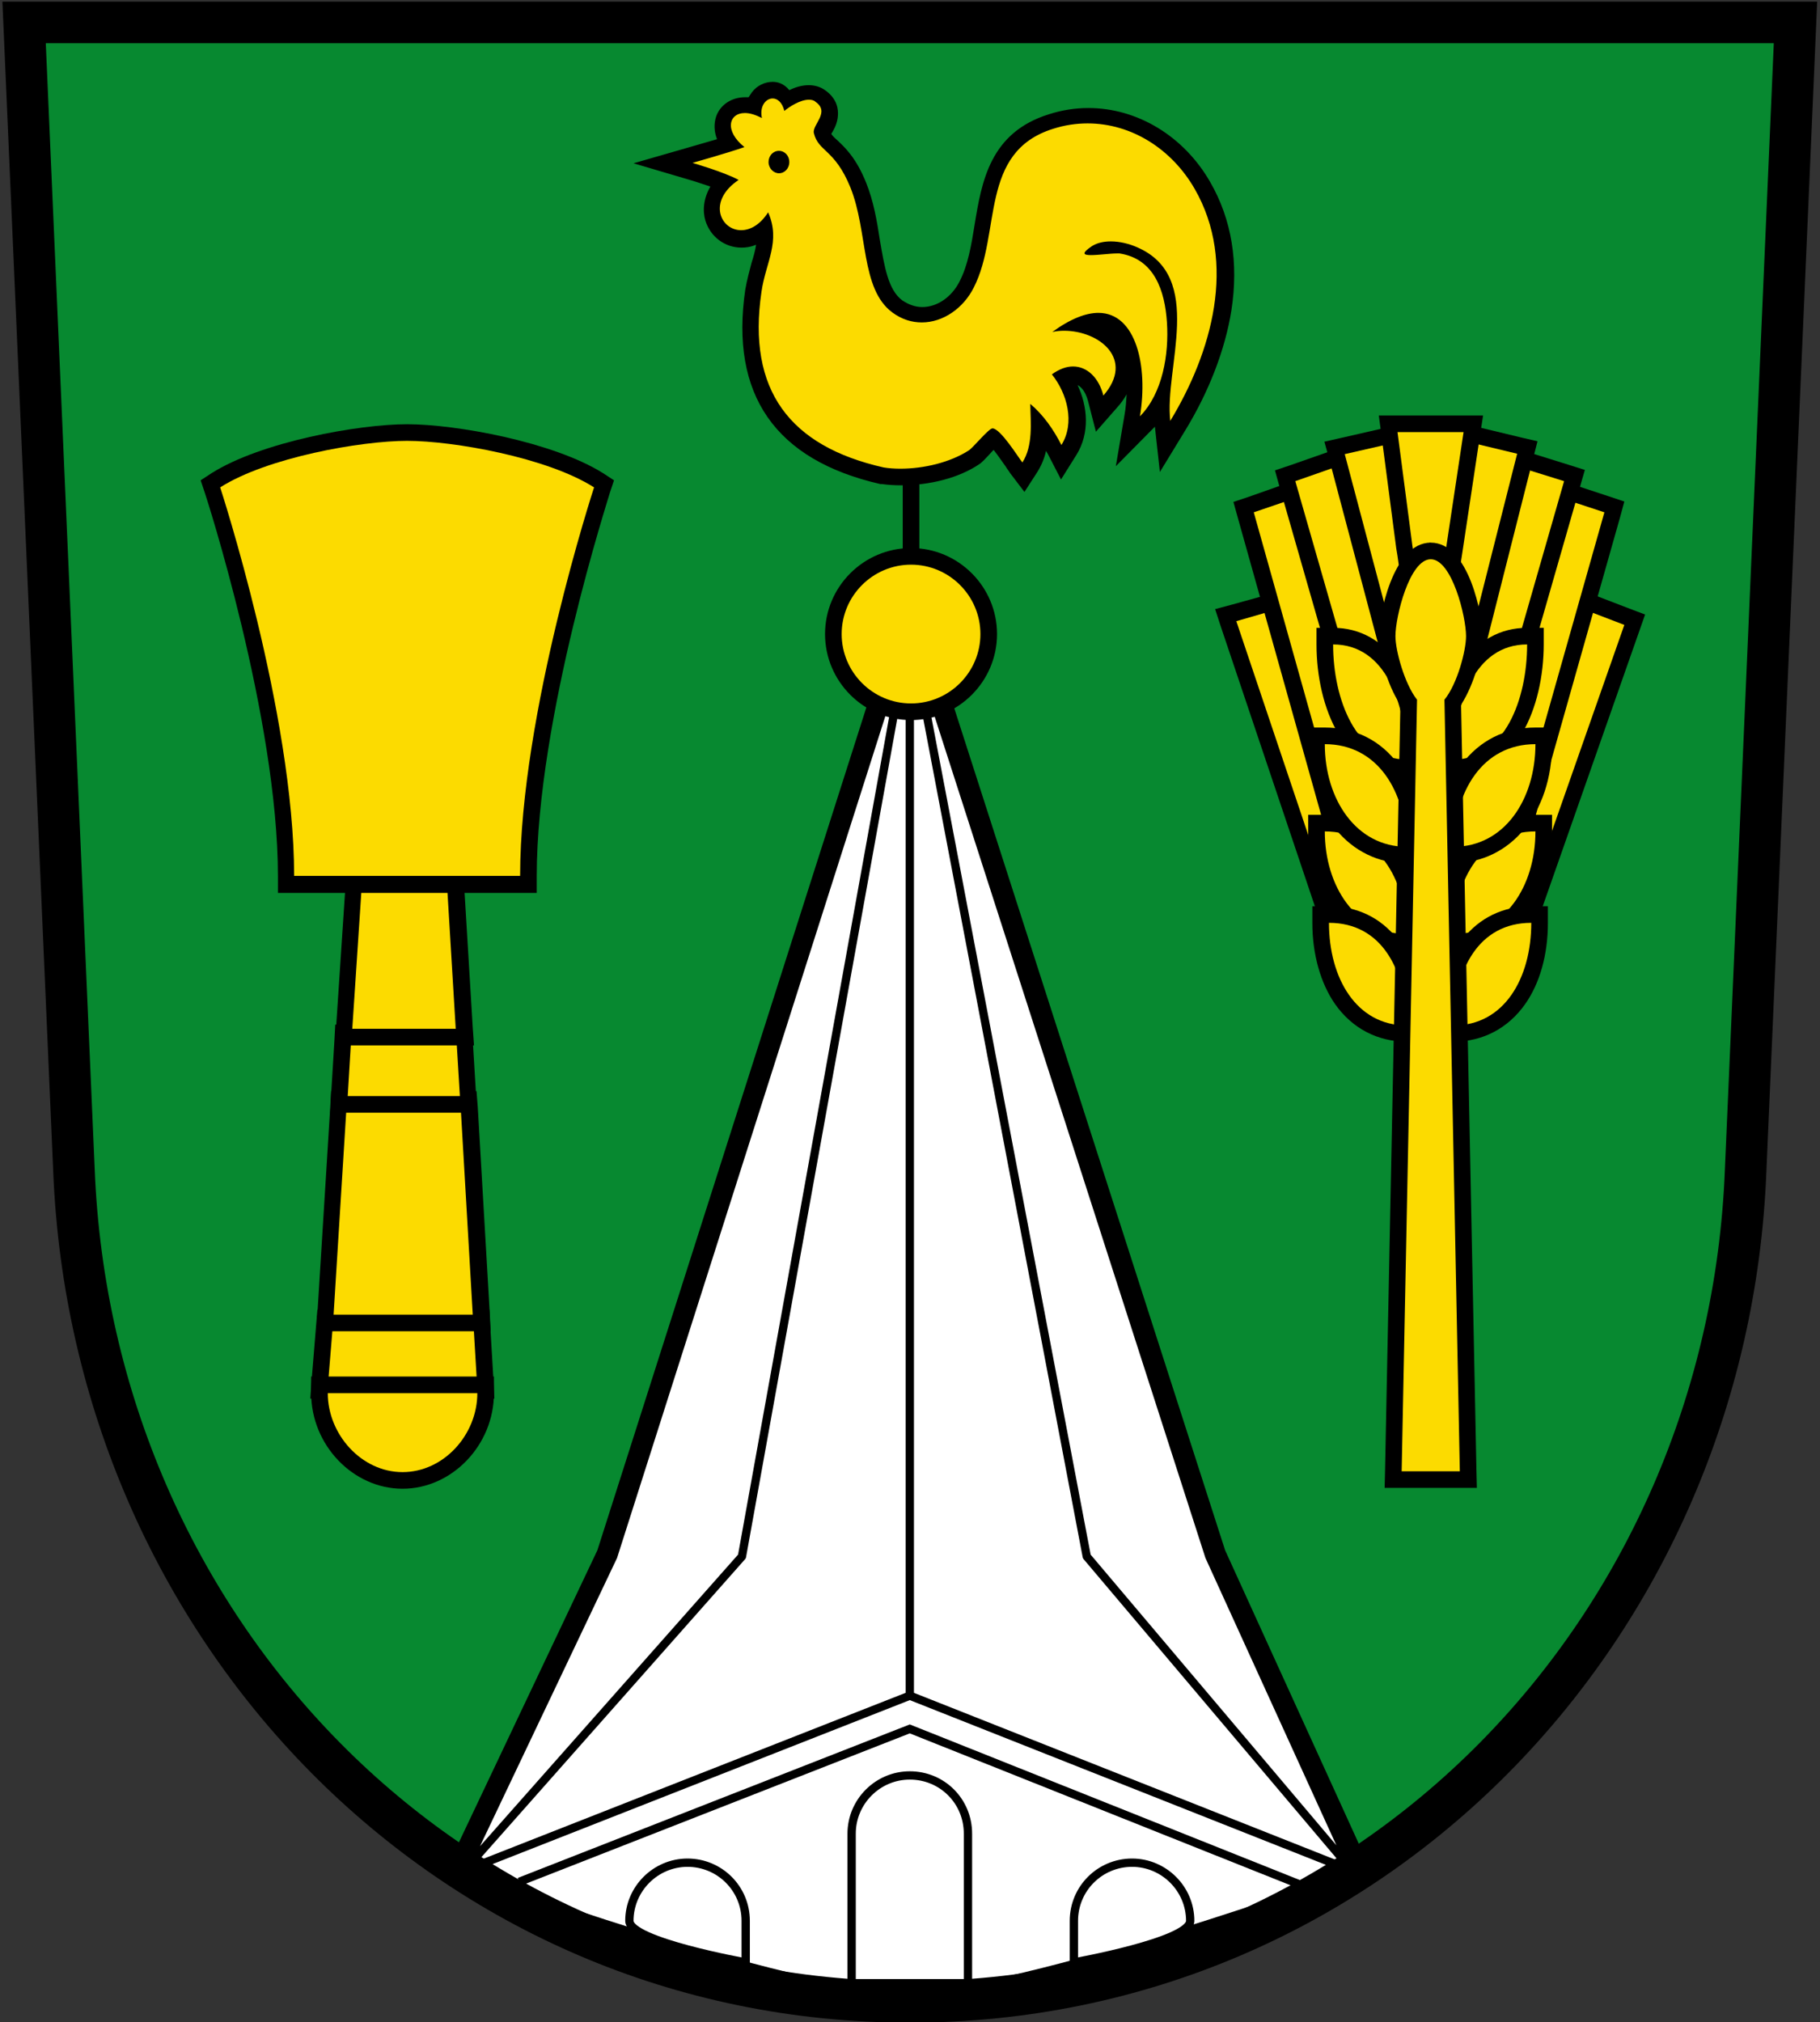 <?xml version="1.0" encoding="utf-8"?>
<!-- Generator: Adobe Illustrator 19.2.1, SVG Export Plug-In . SVG Version: 6.00 Build 0)  -->
<svg version="1.1"
	 id="svg2463" inkscape:output_extension="org.inkscape.output.svg.inkscape" inkscape:version="0.45.1+0.46pre1+devel" sodipodi:docname="Wusterhusen.svg" sodipodi:version="0.32" xmlns:cc="http://creativecommons.org/ns#" xmlns:dc="http://purl.org/dc/elements/1.1/" xmlns:inkscape="http://www.inkscape.org/namespaces/inkscape" xmlns:rdf="http://www.w3.org/1999/02/22-rdf-syntax-ns#" xmlns:sodipodi="http://sodipodi.sourceforge.net/DTD/sodipodi-0.dtd" xmlns:svg="http://www.w3.org/2000/svg"
	 xmlns="http://www.w3.org/2000/svg" xmlns:xlink="http://www.w3.org/1999/xlink" x="0px" y="0px" viewBox="0 0 438.1 486.7"
	 style="enable-background:new 0 0 438.1 486.7;" xml:space="preserve">
<rect x="0" y="0" width="438.1" height="486.7" fill="#333333" stroke="none"/>
<style type="text/css">
	.st0{fill:#078930;}
	.st1{fill:#FCDB00;}
	.st2{fill:#FFFFFF;}
	.st3{fill:#FFFFFF;stroke:#000000;stroke-width:2;stroke-miterlimit:10;}
	.st4{fill:#FFFFFF;stroke:#000000;stroke-width:2;stroke-linejoin:round;stroke-miterlimit:10;}
	.st5{fill:none;stroke:#000000;stroke-width:4;stroke-miterlimit:10;}
	.st6{fill:none;stroke:#000000;stroke-width:10;}
</style>
<path class="st0" d="M432.2,5.4l-12,276.3C415.9,392,330,481.8,219,481.8S22.2,392,17.8,281.6L5.8,5.4H432.2z"/>
<g>
	<g>
		<g id="path2513">
			<polygon class="st1" points="295,148.1 306.8,144.8 346.3,205.3 322.8,230.6 			"/>
			<path d="M305.9,147.1l37.9,58l-20.2,21.7l-26-77.3L305.9,147.1 M307.7,142.4l-2.8,0.8l-8.3,2.3l-4.1,1.1l1.3,4l26,77.3l2.1,6.4
				l4.6-4.9l20.2-21.7l2.1-2.3l-1.7-2.6l-37.9-58L307.7,142.4L307.7,142.4z"/>
		</g>
		<g id="path2515">
			<polygon class="st1" points="357.1,201.7 381.3,144.5 393.6,149.2 368.2,221.2 			"/>
			<path d="M382.4,147.1l8.6,3.3l-23.2,66.1l-8.5-14.8L382.4,147.1 M380.2,142l-1.5,3.5L355.6,200l-0.8,1.8l1,1.7l8.5,14.8l4.3,7.6
				l2.9-8.2l23.2-66.1l1.3-3.7l-3.7-1.4l-8.6-3.3L380.2,142L380.2,142z"/>
		</g>
		<g id="path2525">
			<polygon class="st1" points="299.4,122.1 311.7,117.8 321.6,151.4 331.6,184.4 323.6,208.2 			"/>
			<path d="M310.3,120.4l9.3,31.6l9.8,32.4l-5.7,17l-21.9-78.1L310.3,120.4 M313,115.2l-4,1.4l-8.5,3l-3.6,1.2l1,3.6l21.9,78.1
				l3.5,12.5l4.1-12.4l5.7-17l0.4-1.2l-0.4-1.2l-9.8-32.4l-9.3-31.6L313,115.2L313,115.2z"/>
		</g>
		<g id="path2527">
			<polygon class="st1" points="350.3,186.1 376.9,118.1 388.6,122.1 363.7,210.1 			"/>
			<path d="M378,120.6l8.2,2.7l-23.1,81.6l-10.7-19L378,120.6 M375.7,115.6l-1.4,3.5l-25.6,65.3l-0.7,1.8l0.9,1.7l10.7,19l4.7,8.4
				l2.6-9.3l23.1-81.6l1-3.7l-3.6-1.2l-8.2-2.7L375.7,115.6L375.7,115.6z"/>
		</g>
		<g id="path2531">
			<polygon class="st1" points="342.1,169.6 366.1,110.5 379,114.5 355.3,197.4 			"/>
			<path d="M367.2,112.9l9.3,2.9l-21.8,75.9l-10.5-22.2L367.2,112.9 M364.9,108l-1.4,3.4l-22.9,56.6l-0.7,1.6l0.8,1.6l10.5,22.2
				l4.5,9.6l2.9-10.2l21.8-75.9l1.1-3.8l-3.8-1.2l-9.3-2.9L364.9,108L364.9,108z"/>
		</g>
		<g id="path2533">
			<polygon class="st1" points="309.4,114.5 322.9,109.8 341.8,185.5 335.6,205.8 			"/>
			<path d="M321.5,112.4l18.2,73.1l-4.1,13.3l-23.8-83L321.5,112.4 M324.3,107.2l-4.1,1.4l-9.7,3.4l-3.6,1.2l1,3.6l23.8,83l3.7,13
				l3.9-12.9l4.1-13.3l0.3-1.1l-0.3-1.1l-18.2-73.1L324.3,107.2L324.3,107.2z"/>
		</g>
		<g id="path2535">
			<polygon class="st1" points="342.2,136.2 353.6,104.4 367.7,107.7 346.2,192.9 			"/>
			<path d="M354.8,106.7l10.4,2.5l-18,71.1l-3-43.8L354.8,106.7 M352.3,102l-1.2,3.4l-10.6,29.7l-0.3,0.8l0.1,0.8l3,43.8l1.7,25
				l6.1-24.3l18-71.1l1-3.9l-3.9-0.9l-10.4-2.5L352.3,102L352.3,102z"/>
		</g>
		<g id="path2537">
			<polygon class="st1" points="321.2,107.8 335.5,104.5 346.3,135.8 342.2,187.1 			"/>
			<path d="M334.2,106.9l10.1,29.2l-3.1,39.2l-17.5-66L334.2,106.9 M336.8,102.2l-3.5,0.8l-10.5,2.4l-4,0.9l1.1,4l17.5,66l6,22.6
				l1.9-23.3l3.1-39.2l0.1-0.8l-0.3-0.8l-10.1-29.2L336.8,102.2L336.8,102.2z"/>
		</g>
		<g id="path2539">
			<polygon class="st1" points="338.1,131.8 334.2,102 354.7,102 349.4,136.7 344.3,133 338.9,136.8 			"/>
			<path d="M352.3,104l-4.4,29.2l-3.7-2.6l-3.9,2.7l-0.3-1.8l-3.6-27.5H352.3 M357,100h-4.6h-15.9h-4.6l0.6,4.5l3.6,27.5l0,0l0,0
				l0.3,1.8l0.9,6.4l5.3-3.7l1.6-1.1l1.4,1l5.3,3.7l1-6.4l4.4-29.2L357,100L357,100z"/>
		</g>
	</g>
	<g>
		<g>
			<g id="path2521">
				<path class="st1" d="M338.6,184.7c-13.5,0-19.7-15.4-19.7-29.7v-2h2c14.3,0,19.5,16,19.7,29.6l0,2H338.6z"/>
				<path d="M320.9,155.1c12.7,0,17.5,14.3,17.7,27.7C326.5,182.8,320.9,168.4,320.9,155.1 M320.9,151.1h-4v4
					c0,15.2,6.8,31.7,21.7,31.7h4l0-4C342.4,163.5,333.9,151.1,320.9,151.1L320.9,151.1z"/>
			</g>
			<g id="path2521_2_">
				<path class="st1" d="M338.6,226.8c-12.6,0-21.7-11.2-21.7-26.7v-2h2c12.8,0,21.5,10.7,21.7,26.6l0,2H338.6z"/>
				<path d="M318.9,200.1c12.7,0,19.5,11.3,19.7,24.7C326.5,224.8,318.9,213.4,318.9,200.1 M318.9,196.1h-4v4
					c0,16.6,10,28.7,23.7,28.7h4l0-4c-0.1-7.6-2.2-14.6-5.9-19.7C332.4,199.2,326.2,196.1,318.9,196.1L318.9,196.1z"/>
			</g>
			<g id="path2521_1_">
				<path class="st1" d="M338.6,205.8c-12.6,0-21.7-11.2-21.7-26.7v-2h2c12.8,0,21.5,10.7,21.7,26.6l0,2H338.6z"/>
				<path d="M318.9,179.1c12.7,0,19.5,11.3,19.7,24.7C326.5,203.8,318.9,192.4,318.9,179.1 M318.9,175.1h-4v4
					c0,16.6,10,28.7,23.7,28.7h4l0-4c-0.1-7.6-2.2-14.6-5.9-19.7C332.4,178.2,326.2,175.1,318.9,175.1L318.9,175.1z"/>
			</g>
			<g id="path2521_3_">
				<path class="st1" d="M338.6,248.8c-12.4,0-20.7-10.7-20.7-26.7v-2h2c12.6,0,20.5,10.2,20.7,26.6l0,2H338.6z"/>
				<path d="M319.9,222.1c12.7,0,18.5,11.3,18.7,24.7C326.5,246.8,319.9,235.4,319.9,222.1 M319.9,218.1h-4v4c0,7.6,2,14.6,5.5,19.6
					c4.1,5.8,10.2,9,17.2,9h4l0-4C342.4,229.3,333.5,218.1,319.9,218.1L319.9,218.1z"/>
			</g>
		</g>
		<g>
			<g id="path2521_7_">
				<path class="st1" d="M347.9,184.7l0-2c0.1-13.7,5.4-29.6,19.7-29.6h2v2c0,14.3-6.2,29.7-19.7,29.7H347.9z"/>
				<path d="M367.6,155.1c0,13.3-5.5,27.7-17.7,27.7C350.1,169.4,354.9,155.1,367.6,155.1 M371.6,151.1h-4
					c-13,0-21.5,12.4-21.7,31.6l0,4h4c14.9,0,21.7-16.4,21.7-31.7V151.1L371.6,151.1z"/>
			</g>
			<g id="path2521_6_">
				<path class="st1" d="M347.9,226.8l0-2c0.2-15.9,8.9-26.6,21.7-26.6h2v2c0,15.4-9.1,26.7-21.7,26.7H347.9z"/>
				<path d="M369.6,200.1c0,13.3-7.5,24.7-19.7,24.7C350.1,211.4,356.9,200.1,369.6,200.1 M373.6,196.1h-4c-7.3,0-13.4,3.1-17.8,8.9
					c-3.7,5.1-5.8,12.1-5.9,19.7l0,4h4c13.7,0,23.7-12.1,23.7-28.7V196.1L373.6,196.1z"/>
			</g>
			<g id="path2521_5_">
				<path class="st1" d="M347.9,205.8l0-2c0.2-15.9,8.9-26.6,21.7-26.6h2v2c0,15.4-9.1,26.7-21.7,26.7H347.9z"/>
				<path d="M369.6,179.1c0,13.3-7.5,24.7-19.7,24.7C350.1,190.4,356.9,179.1,369.6,179.1 M373.6,175.1h-4c-7.3,0-13.4,3.1-17.8,8.9
					c-3.7,5.1-5.8,12.1-5.9,19.7l0,4h4c13.7,0,23.7-12.1,23.7-28.7V175.1L373.6,175.1z"/>
			</g>
			<g id="path2521_4_">
				<path class="st1" d="M347.9,248.8l0-2c0.2-16.4,8.1-26.6,20.7-26.6h2v2c0,15.9-8.3,26.7-20.7,26.7H347.9z"/>
				<path d="M368.6,222.1c0,13.3-6.5,24.7-18.7,24.7C350.1,233.4,355.9,222.1,368.6,222.1 M372.6,218.1h-4
					c-13.6,0-22.5,11.2-22.7,28.6l0,4h4c7,0,13.1-3.2,17.2-9c3.6-5.1,5.5-12,5.5-19.6V218.1L372.6,218.1z"/>
			</g>
		</g>
	</g>
	<g>
		<path class="st1" d="M335.4,356.1l3.7-187.1c-3.1-4.4-5.2-12.3-5.2-15.9c0-4.2,3.3-20.5,10.5-20.5s10.5,16.3,10.5,20.5
			c0,3.6-2,11.6-5.2,15.9l3.7,187.1H335.4z"/>
		<path d="M344.4,134.6c5.1,0,8.5,13.8,8.5,18.5c0,3.5-2.1,11.5-5.2,15.3l3.7,185.7h-14l3.7-185.7c-3-3.8-5.2-11.8-5.2-15.3
			C335.9,148.4,339.3,134.6,344.4,134.6 M344.4,130.6c-9.2,0-12.5,17.9-12.5,22.5c0,3.9,1.9,11.7,5.2,16.5L333.4,354l-0.1,4.1h4.1
			h14h4.1l-0.1-4.1l-3.7-184.4c3.2-4.9,5.2-12.6,5.2-16.5C356.9,148.5,353.7,130.6,344.4,130.6L344.4,130.6z"/>
	</g>
</g>
<g>
	<g id="path2495">
		<polygon class="st1" points="76.9,334.7 78.3,317.2 115.9,317.2 116.9,334.7 		"/>
		<path d="M114,319.2l0.8,13.4H79l1.1-13.4H114 M117.8,315.2H114H80.1h-3.7l-0.3,3.7L75,332.3l-0.3,4.3H79h35.8h4.2l-0.2-4.2
			L118,319L117.8,315.2L117.8,315.2z"/>
	</g>
	<g id="path2497">
		<polygon class="st1" points="78.2,318.3 81.6,264.6 112.8,264.6 115.9,318.3 		"/>
		<path d="M110.9,266.6l2.9,49.8H80.3l3.1-49.8H110.9 M114.7,262.6h-3.8H83.5h-3.8l-0.2,3.8l-3.1,49.8l-0.3,4.2h4.3h33.5h4.2
			l-0.2-4.2l-2.9-49.8L114.7,262.6L114.7,262.6z"/>
	</g>
	<g id="path2499">
		<polygon class="st1" points="81.6,265.8 82.6,248.6 111.8,248.6 112.8,265.8 		"/>
		<path d="M109.9,250.6l0.8,13.2h-27l0.8-13.2H109.9 M113.7,246.6h-3.8H84.5h-3.8l-0.2,3.8l-0.8,13.2l-0.2,4.2h4.2h27h4.2l-0.3-4.2
			l-0.8-13.2L113.7,246.6L113.7,246.6z"/>
	</g>
	<g id="path2501">
		<polygon class="st1" points="82.6,249.7 85.2,210.9 109.4,210.9 111.8,249.7 		"/>
		<path d="M107.6,212.9l2.1,34.7H84.8l2.3-34.7H107.6 M111.3,208.9h-3.8H87.1h-3.7l-0.2,3.7l-2.3,34.7l-0.3,4.3h4.3h24.9h4.3
			l-0.3-4.2l-2.1-34.7L111.3,208.9L111.3,208.9z"/>
	</g>
	<g>
		<path class="st1" d="M96.9,356.3c-10.9,0-20-9.6-20-21v-2h40.1v2C116.9,346.7,107.8,356.3,96.9,356.3z"/>
		<path d="M114.9,335.3c0,10-8.1,19-18,19s-18-9.1-18-19H114.9 M118.9,331.3h-4H78.9h-4v4c0,12.5,10.1,23,22,23
			c11.9,0,22-10.5,22-23V331.3L118.9,331.3z"/>
	</g>
	<g>
		<path class="st1" d="M68.8,212.7v-2c0-38.4-17.6-92.3-17.7-92.9l-0.5-1.5l1.3-0.8c11.7-7.4,34.7-11.5,46.1-11.5
			c11.4,0,34.4,4.1,46.1,11.5l1.3,0.8l-0.5,1.5c-0.2,0.5-17.7,54.5-17.7,92.9v2H68.8z"/>
		<path d="M98,106.1c11.1,0,33.7,4,45,11.2c0,0-17.8,54.4-17.8,93.5H70.8c0-39.1-17.8-93.5-17.8-93.5
			C64.3,110.1,86.9,106.1,98,106.1 M98,102.1c-11.6,0-35.1,4.2-47.1,11.8l-2.6,1.7l1,3c0.2,0.5,17.6,54.2,17.6,92.3v4h4h54.3h4v-4
			c0-38.1,17.5-91.7,17.6-92.3l1-3l-2.6-1.7C133.1,106.3,109.6,102.1,98,102.1L98,102.1z"/>
	</g>
</g>
<g>
	<path class="st2" d="M218.1,481.3c-27.6,0-103.9-27.9-107.2-29c-0.5-0.2-1-0.6-1.2-1.1s-0.2-1.1,0-1.6l35.9-75.6L217.1,150
		c0.3-0.8,1-1.4,1.9-1.4c0,0,0,0,0,0c0.9,0,1.6,0.6,1.9,1.4l72,223.9l34.5,75.6c0.2,0.5,0.2,1.1,0,1.6c-0.2,0.5-0.6,0.9-1.2,1.1
		C323,453.4,246,481.3,218.1,481.3C218.1,481.3,218.1,481.3,218.1,481.3z"/>
	<path d="M219,150.6l72,224l34.5,75.7c0,0-79.6,28.9-107.5,28.9c0,0,0,0,0,0c-27.6,0-106.5-28.9-106.5-28.9l36-75.7L219,150.6
		 M219,146.6C219,146.6,219,146.6,219,146.6c-1.7,0-3.3,1.1-3.8,2.8l-71.4,223.7L108,448.6c-0.5,1-0.5,2.2-0.1,3.2
		c0.4,1,1.3,1.9,2.3,2.2c3.2,1.2,79.9,29.1,107.9,29.2c0,0,0.1,0,0.1,0c28.3,0,105.5-28,108.8-29.2c1-0.4,1.9-1.2,2.3-2.2
		c0.4-1,0.4-2.2,0-3.2l-34.4-75.5l-72-223.8C222.3,147.7,220.8,146.6,219,146.6L219,146.6z"/>
</g>
<g>
	<g>
		<line class="st3" x1="219" y1="150.6" x2="219" y2="408.1"/>
		<polyline class="st4" points="219,150.6 147.6,374.6 111.6,450.3 178.6,374.6 219,150.6 		"/>
		<polyline class="st4" points="219,150.6 291.1,374.6 325.6,450.3 261.6,374.6 219,150.6 		"/>
		<path class="st3" d="M125.9,452.9"/>
		<polyline class="st4" points="111.6,450.3 219,408.1 325.6,450.3 		"/>
		<polyline class="st3" points="125,452.9 219,416.1 313,453.6 		"/>
	</g>
	<g>
		<path class="st3" d="M233,441.3c0,7.7,0,36,0,36h-28c0,0,0-31,0-36c0-7.7,6.3-14,14-14C226.8,427.3,233,433.5,233,441.3z"/>
		<path class="st3" d="M179.5,462.3c0,7.7,0,10,0,10s-28-5-28-10c0-7.7,6.3-14,14-14S179.5,454.5,179.5,462.3z"/>
		<path class="st3" d="M258.5,462.3c0,7.7,0,10,0,10s28-5,28-10c0-7.7-6.3-14-14-14S258.5,454.5,258.5,462.3z"/>
	</g>
</g>
<g>
	<line class="st5" x1="219.3" y1="94.3" x2="219.3" y2="149.6"/>
	<g>
		<path class="st1" d="M219.3,171.2c-10.3,0-18.7-8.4-18.7-18.7s8.4-18.7,18.7-18.7c10.3,0,18.7,8.4,18.7,18.7
			S229.6,171.2,219.3,171.2z"/>
		<path d="M219.3,135.9c9.2,0,16.7,7.5,16.7,16.7c0,9.2-7.5,16.7-16.7,16.7c-9.2,0-16.7-7.5-16.7-16.7
			C202.6,143.4,210.1,135.9,219.3,135.9 M219.3,131.9c-11.4,0-20.7,9.3-20.7,20.7s9.3,20.7,20.7,20.7c11.4,0,20.7-9.3,20.7-20.7
			S230.7,131.9,219.3,131.9L219.3,131.9z"/>
	</g>
	<g>
		<g>
			<path class="st1" d="M244.7,112.6c-0.2-0.3-0.6-0.8-1-1.4c-2.1-3.1-3.6-5-4.4-5.8c-0.6,0.6-1.6,1.6-2.2,2.3
				c-1.3,1.3-2,2.1-2.6,2.5c-4.5,2.9-11,4.7-17.6,4.7c-1.5,0-2.9-0.1-4.3-0.3l-0.1,0l-0.1,0c-24.1-5.5-34.5-20.4-30.9-44.5
				c0.3-2.2,0.9-4.2,1.4-6.2c0.9-3.1,1.6-5.7,1.2-8.6c-2.2,1.9-4.3,2.2-5.6,2.2c-3.2,0-5.9-2-6.8-5c-0.9-2.9,0-5.9,2.5-8.5
				c-3.5-1.4-7.9-2.7-8-2.7l-6.6-2l6.6-1.9c0.1,0,5.3-1.5,9.4-2.8c-1.5-2-2-4.1-1.3-6c0.7-2,2.7-3.3,5.1-3.3c0.7,0,1.4,0.1,2.1,0.3
				c0.2-0.8,0.5-1.6,1-2.2c0.9-1.1,2.1-1.8,3.4-1.8c1.2,0,2.6,0.6,3.6,2c1.4-0.8,3.3-1.7,5.1-1.7c1.1,0,2,0.3,2.8,0.8
				c3.7,2.6,1.8,6.1,1,7.6c-0.2,0.4-0.5,0.9-0.6,1.2c0.3,1.4,1,2,2.3,3.2c1.8,1.7,4.2,3.9,6.4,9.5c1.7,4.3,2.5,8.9,3.2,13.4
				c1.1,6.6,2.1,12.8,6.2,15.8c1.8,1.3,3.8,2,6,2c4.3,0,8.5-2.9,10.7-7.3c2.1-4.2,3-9.3,3.8-14.2c1.7-10.3,3.5-21,16.5-25
				c2.9-0.9,5.9-1.4,8.9-1.4c11,0,21.6,6.4,27.5,16.8c9,15.7,6.8,36.7-5.9,57.8l-3,5l-0.7-5.8c-0.2-1.6-0.2-3.3-0.1-5.2
				c-1,1.9-2.2,3.7-3.8,5.3l-4.4,4.4l1-6.2c1.4-8.4,0.2-16.3-3-20.1c-1.4-1.6-3-2.4-5-2.4c-1.2,0-2.6,0.3-4,0.9c4.3,1,8,3.6,9.5,6.9
				c0.9,2.1,1.8,6.4-2.7,11.5l-2.5,2.9l-0.9-3.7c-0.9-3.4-2.9-5.5-5.4-5.5c-0.7,0-1.5,0.2-2.2,0.5c3.1,4.9,4.6,11.9,1.1,17.5l-1.8,3
				l-1.6-3.1c-1.1-2.2-2.3-4.1-3.5-5.7c0,3.5-0.4,7-2.3,10l-1.6,2.4L244.7,112.6z M187.5,38.3c-0.2,0-0.5,0.3-0.5,0.7
				s0.3,0.7,0.5,0.7c0.2,0,0.5-0.3,0.5-0.7S187.8,38.3,187.5,38.3z"/>
			<path d="M186,23.7c1.1,0,2.3,0.9,2.8,3c1.2-1,3.8-2.7,5.9-2.7c0.6,0,1.2,0.1,1.6,0.5c3.6,2.5-0.8,5.5-0.4,7.5
				c1.1,4.6,5,3.8,8.8,13.1c4.3,10.7,2.4,24.4,10.1,30.1c2.3,1.7,4.7,2.4,7.1,2.4c5.1,0,10-3.4,12.5-8.4
				c6.7-13.1,1.2-32.6,19.1-38.2c2.8-0.9,5.6-1.3,8.3-1.3c10.6,0,20.3,6.2,25.8,15.8c10.2,17.8,4.1,39.3-5.9,55.8
				c-1.5-12.7,8.5-34.7-8-41.8c-1.8-0.8-4.1-1.4-6.3-1.4c-1.6,0-3.2,0.3-4.5,1.1c-2.7,1.8-2.1,2.2-0.3,2.2c1.8,0,4.6-0.4,6.2-0.4
				c0.3,0,0.5,0,0.7,0c8.4,1.3,10.9,9,11.4,16.6c0.5,7.6-1,17-6.5,22.6c2-12-0.9-24.9-10-24.9c-3,0-6.7,1.4-11.1,4.6
				c0.9-0.2,1.9-0.3,2.8-0.3c8.6,0,17.1,6.9,9.5,15.6c-1.1-4.3-3.9-7-7.3-7c-1.6,0-3.3,0.6-5.1,1.9c3.7,4.6,5.6,11.7,2.3,17
				c-1.9-3.7-4.3-7.2-7.5-9.9c0.1,4.5,0.7,10.1-1.9,14.1c-1.1-1.4-5.3-8.2-7.2-8.2c0,0,0,0,0,0c-0.9,0-4.7,4.7-5.7,5.3
				c-4.5,2.9-10.8,4.4-16.5,4.4c-1.4,0-2.8-0.1-4-0.3c-22.6-5.1-32.9-18.6-29.4-42.3c1-7,4.7-12.1,1.6-19.1c-2,3.1-4.4,4.3-6.5,4.3
				c-5,0-8.2-7-0.6-12.1c-3.5-1.9-11.1-4.1-11.1-4.1s8.5-2.4,12.5-3.8c-4.9-3.9-3.8-8.2,0.1-8.2c1.2,0,2.5,0.4,4.1,1.2
				C182.8,25.6,184.3,23.7,186,23.7 M187.5,41.7c1.4,0,2.5-1.2,2.5-2.7s-1.1-2.7-2.5-2.7c-1.4,0-2.5,1.2-2.5,2.7
				S186.2,41.7,187.5,41.7 M186,19.7C186,19.7,186,19.7,186,19.7c-1.9,0-3.8,0.9-5,2.5c-0.3,0.4-0.5,0.8-0.8,1.2c-0.3,0-0.5,0-0.8,0
				c0,0,0,0,0,0c-3.3,0-6,1.8-7,4.6c-0.6,1.8-0.5,3.7,0.2,5.5c-3.5,1-6.9,2-6.9,2l-13.2,3.8l13.2,3.9c1.1,0.3,3.2,1,5.3,1.7
				c-1.7,2.9-1.9,5.9-1.2,8.2c1.2,3.9,4.7,6.5,8.7,6.5c0.9,0,2.1-0.1,3.5-0.7c-0.2,1.4-0.6,2.8-1.1,4.4c-0.5,1.9-1.1,4.1-1.5,6.4
				c-3.7,25.3,7.2,41,32.5,46.8l0.2,0l0.2,0c1.4,0.2,3,0.3,4.6,0.3c7,0,13.9-1.8,18.7-5c0.8-0.5,1.5-1.3,2.9-2.8
				c0.2-0.2,0.4-0.5,0.7-0.7c1.1,1.4,2.3,3.2,2.9,4c0.4,0.7,0.8,1.1,1,1.5l3.5,4.6l3.1-4.8c1-1.6,1.7-3.3,2.1-5.1
				c0.1,0.2,0.2,0.4,0.4,0.7l3.2,6.2l3.7-5.9c3.3-5.3,2.7-11.7,0.3-16.8c1.3,0.6,2.1,2.3,2.5,3.8l1.9,7.4l5-5.7
				c1-1.1,1.8-2.2,2.4-3.3c-0.1,1.6-0.2,3.3-0.5,4.9l-2.1,12.4l8.8-8.9c0.2-0.2,0.4-0.4,0.6-0.6l1.2,10.9l6.1-10
				c5.8-9.5,9.6-19.5,11.1-28.8c1.8-11.5,0.1-22-5.1-31c-6.3-11-17.5-17.8-29.3-17.8c-3.2,0-6.4,0.5-9.5,1.5
				c-14.2,4.4-16.2,16.2-17.9,26.6c-0.8,5-1.6,9.7-3.6,13.6c-1.9,3.8-5.4,6.2-9,6.2c-1.7,0-3.3-0.6-4.8-1.6
				c-3.4-2.5-4.3-8.1-5.4-14.5c-0.7-4.6-1.5-9.3-3.3-13.8c-2.4-6-5.1-8.5-6.9-10.2c-0.9-0.8-1.3-1.2-1.5-1.6
				c0.1-0.1,0.1-0.2,0.2-0.3c0.6-1,1.3-2.4,1.4-4.1c0.1-1.4-0.1-4-3.1-6.1c-1.1-0.8-2.5-1.2-3.9-1.2c-1.7,0-3.3,0.5-4.7,1.2
				C188.7,20.1,187.2,19.7,186,19.7L186,19.7L186,19.7z"/>
		</g>
	</g>
</g>
<path class="st6" d="M432.2,5.4l-12,276.3C415.9,392,330,481.8,219,481.8S22.2,392,17.8,281.6L5.8,5.4H432.2z"/>
</svg>

